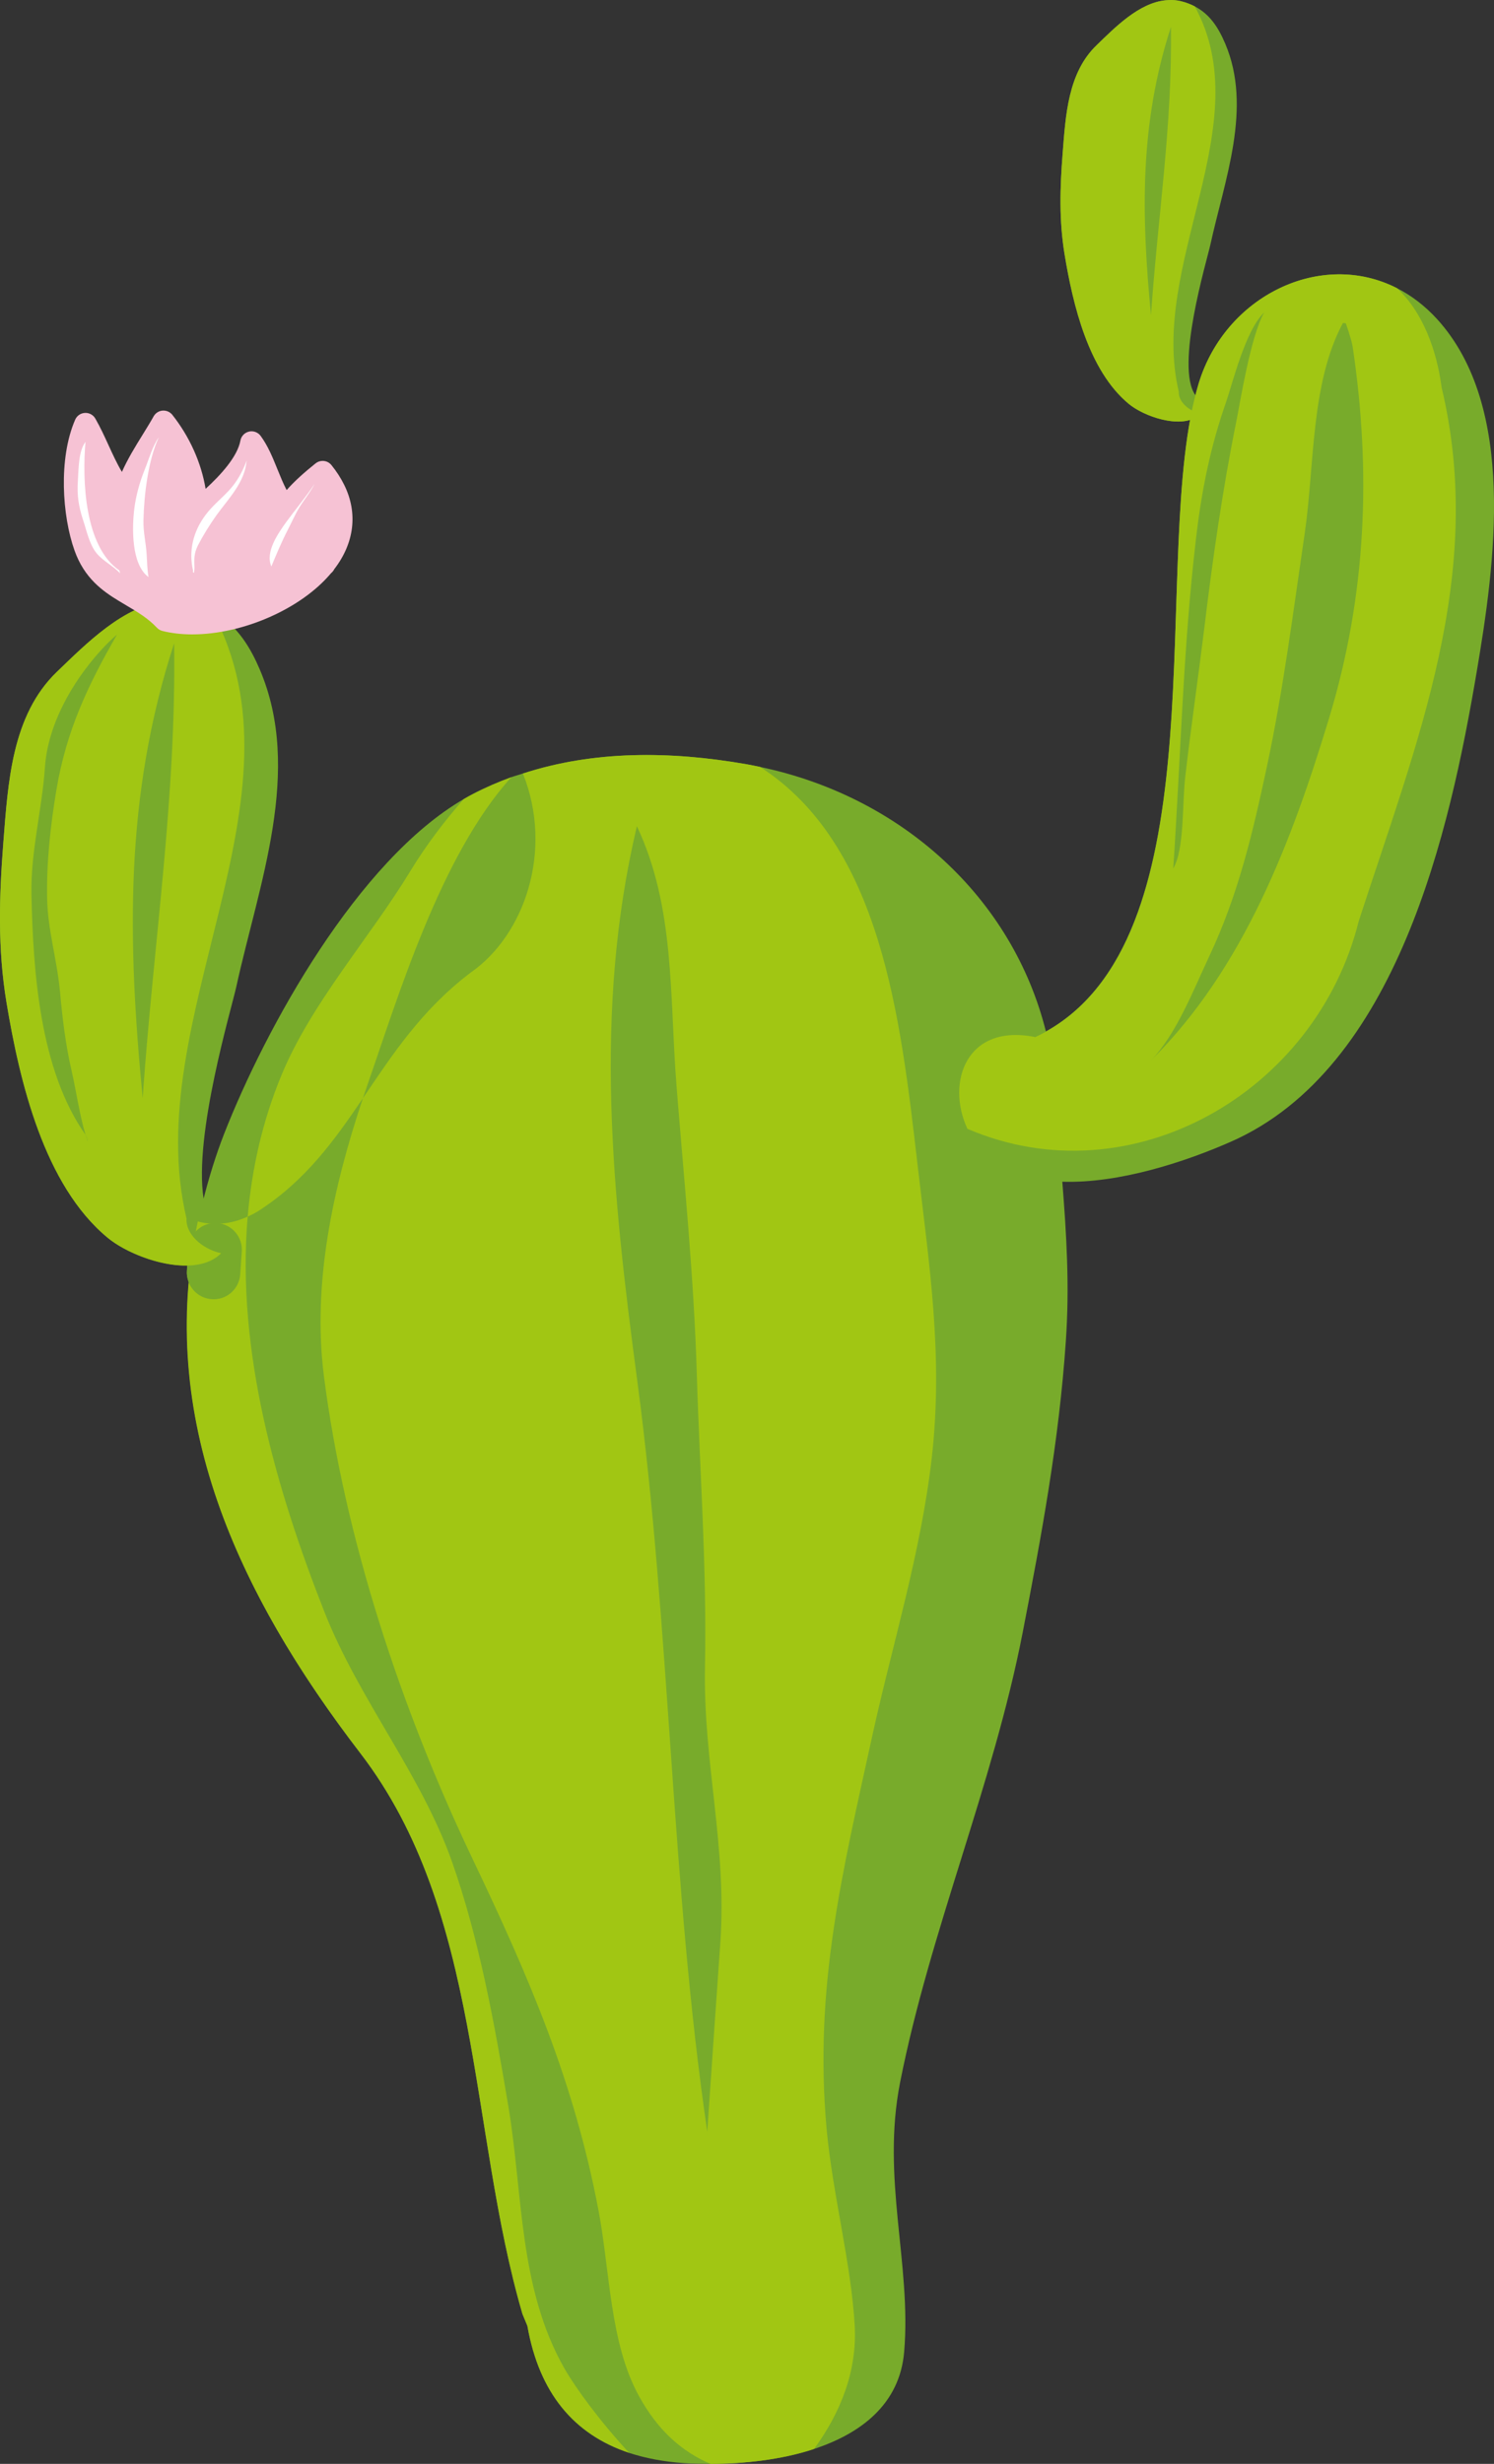<svg version="1.1" id="图层_1" x="0px" y="0px" width="66.051px" height="108.873px" viewBox="0 0 66.051 108.873" enable-background="new 0 0 66.051 108.873" xml:space="preserve" xmlns:xml="http://www.w3.org/XML/1998/namespace" xmlns="http://www.w3.org/2000/svg" xmlns:xlink="http://www.w3.org/1999/xlink">
  <rect x="0" y="0" width="66.051" height="108.873" fill="#333333" stroke="none"/>
  <path fill="#78AB2B" d="M63.542,14.108c-0.547-0.599-1.146-1.052-1.779-1.374c-3.361-1.716-7.582,0.333-8.764,4.195
	c-0.054,0.172-0.099,0.354-0.146,0.538c-0.917-1.259,0.505-5.945,0.662-6.669c0.624-2.852,1.866-6.034,0.649-8.88
	c-0.312-0.732-0.693-1.299-1.344-1.636c-0.174-0.089-0.365-0.167-0.583-0.222c-0.241-0.062-0.479-0.072-0.716-0.046
	c-1.17,0.12-2.221,1.189-3.041,1.984c-1.27,1.219-1.369,3.104-1.5,4.777c-0.12,1.521-0.163,2.974,0.088,4.483
	c0.368,2.215,1.053,5.118,2.84,6.593c0.584,0.482,1.861,0.961,2.707,0.704c-1.453,7.977,0.996,22.902-6.375,27.021
	c-1.477-5.905-6.369-10.374-12.638-11.687c-0.209-0.045-0.417-0.086-0.629-0.124c-3.34-0.58-6.712-0.608-9.856,0.416
	c-0.168,0.055-0.34,0.1-0.511,0.161c-0.572,0.21-1.138,0.453-1.691,0.74c-0.142,0.073-0.278,0.15-0.416,0.23
	c-4.688,2.724-8.744,10.078-10.593,14.797c-0.376,0.964-0.663,1.914-0.904,2.855c-0.445-2.818,1.239-8.404,1.451-9.386
	c0.986-4.5,2.948-9.521,1.028-14.006c-0.393-0.917-0.861-1.659-1.546-2.196c1.661-0.339,3.357-1.211,4.327-2.385
	c0.022-0.021,0.043-0.037,0.063-0.059c0.007-0.011,0.01-0.026,0.017-0.037c0.733-0.939,1.009-2.054,0.43-3.234
	c-0.129-0.262-0.295-0.527-0.511-0.793c-0.609,0.491-1.196,1.005-1.62,1.647c-0.714-0.844-0.904-2.116-1.523-2.954
	c-0.212,1.15-1.575,2.335-2.449,3.07c0.013-1.401-0.561-2.87-1.444-3.985c-0.561,1.002-1.411,2.115-1.67,3.253
	c-0.828-0.83-1.176-2.106-1.778-3.15c-0.662,1.521-0.554,3.911-0.016,5.412c0.37,1.043,1.032,1.534,1.747,1.969
	c0.33,0.202,0.672,0.395,1.003,0.618c-1.521,0.503-2.891,1.878-3.999,2.944c-2,1.926-2.156,4.902-2.365,7.539
	c-0.186,2.399-0.255,4.689,0.14,7.071c0.581,3.492,1.659,8.075,4.479,10.399c0.761,0.628,2.264,1.245,3.514,1.217l-0.017,0.237
	c-0.012,0.183,0.025,0.354,0.088,0.514c-0.668,7.59,2.704,14.453,7.585,20.811c5.376,7.004,4.781,16.629,7.163,24.777l0.217,0.521
	c0.522,2.966,2.06,4.798,4.495,5.609c0.734,0.239,1.546,0.393,2.441,0.454c0.364,0.025,0.756,0.028,1.159,0.033
	c1.475-0.006,3.122-0.177,4.579-0.66c2.092-0.687,3.788-1.996,3.983-4.282c0.332-3.902-1.019-7.664-0.177-11.924
	c1.326-6.703,4.102-13.117,5.416-19.861c0.841-4.328,1.604-8.433,1.908-12.858c0.174-2.462,0.029-4.753-0.154-7.072
	c2.535,0.083,5.46-0.889,7.455-1.768c7.361-3.241,9.688-13.8,10.863-20.747C66.096,24.922,67.064,17.992,63.542,14.108z
	 M12.653,23.07c0.407-0.558,0.877-1.111,1.254-1.689c-0.177,0.358-0.458,0.693-0.671,1.039c-0.188,0.309-0.33,0.64-0.496,0.959
	c-0.293,0.567-0.539,1.156-0.767,1.711l0.023-0.063C11.718,24.39,12.291,23.576,12.653,23.07z M4.262,24.436
	c-0.313-0.388-0.432-0.985-0.586-1.447c-0.197-0.59-0.278-1.113-0.233-1.74c0.035-0.519,0.019-1.299,0.336-1.723
	c-0.146,1.685-0.049,4.619,1.498,5.68l0.035,0.131C5.02,25.013,4.544,24.788,4.262,24.436z M9.099,22.74
	c0.285-0.383,0.673-0.696,1.001-1.044c0.302-0.32,0.517-0.672,0.691-1.06c0.039-0.084,0.095-0.239,0.112-0.29
	c-0.07,0.97-0.813,1.695-1.35,2.445c-0.296,0.42-0.564,0.848-0.799,1.303c-0.188,0.37-0.169,0.62-0.157,0.997
	c0,0.069-0.011,0.147-0.02,0.214c-0.053,0.004-0.037-0.03-0.058-0.066l0.023,0.002C8.322,24.337,8.545,23.471,9.099,22.74z
	 M5.935,22.499c0.074-0.593,0.234-1.175,0.456-1.73c0.184-0.456,0.354-1.066,0.631-1.447C6.549,20.324,6.366,21.889,6.342,23
	c-0.013,0.511,0.114,1,0.143,1.515c0.017,0.311,0.026,0.662,0.081,0.984C5.793,24.936,5.84,23.297,5.935,22.499z" class="color c1"/>
  <path fill="#A1C613" d="M22.476,93.077c-0.608-3.631-1.292-7.411-2.495-10.819c-1.383-3.899-4.108-7.147-5.642-11.041
	c-2.12-5.393-3.899-11.491-3.389-17.458c-0.765,0.351-1.547,0.399-2.205,0.214c-1.845,8.674,1.74,16.403,7.192,23.502
	c5.376,7.004,4.781,16.631,7.163,24.778l0.217,0.521c0.522,2.967,2.06,4.799,4.495,5.609c-1.286-1.388-2.341-2.83-2.852-3.714
	C22.925,101.104,23.127,96.972,22.476,93.077z M16.045,48.527c0.08-0.235,0.158-0.469,0.239-0.703
	c1.298-3.72,3.198-10.044,6.324-13.483c-0.572,0.21-1.138,0.453-1.691,0.74c-0.142,0.073-0.278,0.15-0.416,0.23
	c-0.873,0.997-1.671,2.048-2.364,3.188c-1.78,2.93-4.373,5.82-5.687,8.996c-0.85,2.046-1.316,4.149-1.5,6.265
	c0.172-0.077,0.336-0.162,0.505-0.269C13.538,52.14,14.799,50.366,16.045,48.527L16.045,48.527z M40.567,51.478
	c-0.758-6.546-1.617-14.151-6.963-17.59c-0.209-0.045-0.417-0.086-0.629-0.124c-3.34-0.58-6.712-0.608-9.856,0.416
	c1.366,3.419,0.062,7.155-2.316,8.8c-2.181,1.656-3.462,3.637-4.758,5.547c-1.327,3.962-2.246,8.188-1.724,12.281
	c0.918,7.145,3.385,14.653,6.567,21.322c2.511,5.264,4.491,9.846,5.572,15.538c0.509,2.683,0.498,5.847,1.778,8.188
	c0.858,1.57,1.924,2.479,3.174,3.018c1.475-0.006,3.122-0.177,4.579-0.66c1.19-1.631,1.908-3.464,1.795-5.461
	c-0.152-2.734-0.984-5.837-1.242-8.695c-0.563-6.264,0.703-11.332,2.021-17.356c0.871-3.979,2.135-8.025,2.625-12.244
	C41.715,59.879,41.077,55.896,40.567,51.478z M31.845,85.869c-0.198,2.774-0.386,5.553-0.576,8.325c0,0.003,0,0.003,0,0.003
	l-0.019,0.252c0.005-0.085,0.012-0.168,0.019-0.255c-1.597-10.854-1.628-22.166-3.096-33.19c-1.101-8.259-1.955-16.297-0.016-24.496
	c1.693,3.578,1.439,7.494,1.75,11.441c0.328,4.13,0.771,8.461,0.899,12.749c0.124,4.238,0.448,8.517,0.361,12.951
	C31.086,77.91,32.149,81.569,31.845,85.869z" class="color c2"/>
  <path fill="#A1C613" d="M31.269,94.197c0,0,0,0,0-0.003c-0.007,0.087-0.014,0.17-0.019,0.255L31.269,94.197z" class="color c2"/>
  <path opacity="0.7" fill="#A1C613" enable-background="new    " d="M31.269,94.197c0,0,0,0,0-0.003
	c-0.007,0.087-0.014,0.17-0.019,0.255L31.269,94.197z" class="color c2"/>
  <path fill="#A1C613" d="M63.734,17.113c-0.215-1.663-0.854-3.352-1.973-4.379c-3.361-1.716-7.582,0.333-8.763,4.195
	c-2.291,7.514,1.291,24.896-7.226,28.898c-3.051-0.621-3.957,2.003-3.002,4.053c7.231,3.102,15.413-1.6,17.302-9.182
	C62.65,32.761,65.7,25.365,63.734,17.113z M52.886,23.717c0.25-2.118,0.636-3.999,1.325-5.965c0.264-0.758,0.847-3.159,1.675-3.939
	c-0.601,1.062-1.062,3.997-1.23,4.821c-0.614,3.04-1.046,6.087-1.419,9.168c-0.266,2.165-0.584,4.333-0.834,6.502
	c-0.143,1.201-0.031,3.232-0.533,4.068C52.204,33.407,52.307,28.579,52.886,23.717z M58.762,31.727
	c-1.649,5.438-3.774,11.07-7.874,15.129c1.112-1.139,1.886-3.137,2.571-4.593c1.287-2.729,1.927-5.461,2.557-8.413
	c0.729-3.42,1.16-6.84,1.669-10.304c0.433-2.957,0.256-6.618,1.687-9.273l0.125,0.011c0.017,0.034,0.258,0.736,0.305,1.033
	C60.622,20.803,60.424,26.246,58.762,31.727z" class="color c2"/>
  <path fill="#78AB2B" d="M8.265,56.151c-0.046,0.65,0.445,1.214,1.096,1.259l0,0c0.651,0.047,1.212-0.445,1.259-1.097l0.069-1.01
	c0.045-0.65-0.444-1.214-1.095-1.258l0,0c-0.649-0.045-1.214,0.445-1.259,1.094L8.265,56.151L8.265,56.151z" class="color c1"/>
  <path fill="#A1C613" d="M8.247,53.848C6.132,44.969,13.88,35.226,9.362,26.99c-0.276-0.143-0.577-0.266-0.918-0.354
	c-0.385-0.098-0.76-0.114-1.128-0.075c-1.846,0.19-3.503,1.877-4.803,3.128c-2,1.926-2.156,4.902-2.365,7.539
	c-0.186,2.399-0.255,4.689,0.14,7.071c0.581,3.492,1.659,8.075,4.479,10.399c1.05,0.865,3.521,1.73,4.777,0.874
	c0.085-0.056,0.161-0.121,0.232-0.193C8.864,55.168,8.202,54.485,8.247,53.848z M7.699,28.424
	c0.096,6.932-0.915,13.207-1.391,20.097C5.635,41.551,5.499,35.197,7.699,28.424z M3.868,50.443
	c-0.033-0.095-0.056-0.197-0.085-0.295c-2.03-2.875-2.318-7.229-2.392-10.601c-0.041-1.917,0.463-3.739,0.593-5.62
	c0.126-1.9,1.191-3.761,2.445-5.157c0.228-0.251,0.492-0.52,0.743-0.729c-1.294,2.251-2.246,4.265-2.68,6.877
	c-0.266,1.58-0.441,3.233-0.408,4.799c0.029,1.395,0.438,2.687,0.566,4.08C2.762,45,2.889,46.105,3.16,47.293
	c0.218,0.949,0.351,1.944,0.622,2.855c0.035,0.048,0.059,0.104,0.095,0.151L3.868,50.443z" class="color c2"/>
  <path fill="#A1C613" d="M3.868,50.443l0.01-0.144c-0.036-0.047-0.06-0.103-0.095-0.151C3.813,50.246,3.835,50.348,3.868,50.443z" class="color c2"/>
  <path fill="#A1C613" d="M52.116,17.311c-1.343-5.631,3.569-11.807,0.706-17.029c-0.174-0.089-0.364-0.167-0.583-0.222
	c-0.24-0.062-0.479-0.072-0.716-0.046c-1.17,0.12-2.22,1.189-3.041,1.984c-1.269,1.219-1.369,3.104-1.5,4.777
	c-0.12,1.521-0.163,2.974,0.088,4.483c0.368,2.215,1.052,5.118,2.839,6.593c0.666,0.55,2.231,1.096,3.03,0.553
	c0.052-0.036,0.101-0.076,0.146-0.122C52.51,18.148,52.088,17.715,52.116,17.311z M51.768,1.193
	c0.063,4.394-0.581,8.373-0.882,12.738C50.459,9.514,50.374,5.485,51.768,1.193z" class="color c2"/>
  <path opacity="0.7" fill="#A1C613" enable-background="new    " d="M56.258,13.426c-0.129,0.031-0.252,0.175-0.372,0.386
	c0.155-0.145,0.317-0.241,0.491-0.252L56.258,13.426z" class="color c2"/>
  <path fill="#F6C2D4" d="M4.262,24.436c-0.313-0.388-0.432-0.985-0.586-1.447c-0.197-0.59-0.278-1.113-0.233-1.74
	c0.035-0.519,0.019-1.299,0.336-1.723c-0.146,1.685-0.049,4.619,1.498,5.68l0.035,0.131C5.02,25.013,4.544,24.788,4.262,24.436z" class="color c3"/>
  <path fill="#F6C2D4" d="M12.653,23.07c0.407-0.558,0.877-1.111,1.254-1.689c-0.177,0.358-0.458,0.693-0.671,1.039
	c-0.188,0.309-0.33,0.64-0.496,0.959c-0.293,0.567-0.539,1.156-0.767,1.711l0.023-0.063C11.718,24.39,12.291,23.576,12.653,23.07z" class="color c3"/>
  <path fill="#F6C2D4" d="M9.099,22.74c0.285-0.383,0.673-0.696,1.001-1.044c0.302-0.32,0.517-0.672,0.691-1.06
	c0.039-0.084,0.095-0.239,0.112-0.29c-0.07,0.97-0.813,1.695-1.35,2.445c-0.296,0.42-0.564,0.848-0.799,1.303
	c-0.188,0.37-0.169,0.62-0.157,0.997c0,0.069-0.011,0.147-0.02,0.214c-0.053,0.004-0.037-0.03-0.058-0.066l0.023,0.002
	C8.322,24.337,8.545,23.471,9.099,22.74z" class="color c3"/>
  <path fill="#F6C2D4" d="M5.935,22.499c0.074-0.593,0.234-1.175,0.456-1.73c0.184-0.456,0.354-1.066,0.631-1.447
	C6.549,20.324,6.366,21.889,6.342,23c-0.013,0.511,0.114,1,0.143,1.515c0.017,0.311,0.026,0.662,0.081,0.984
	C5.793,24.936,5.84,23.297,5.935,22.499z" class="color c3"/>
  <path fill="#F6C2D4" d="M15.224,21.439c-0.152-0.31-0.345-0.609-0.571-0.888c-0.099-0.122-0.243-0.185-0.389-0.185
	c-0.11,0-0.221,0.036-0.313,0.11c-0.496,0.399-0.919,0.771-1.278,1.179c-0.15-0.283-0.276-0.597-0.408-0.921
	c-0.205-0.507-0.417-1.032-0.742-1.473c-0.096-0.129-0.246-0.203-0.402-0.203c-0.038,0-0.075,0.004-0.113,0.013
	c-0.194,0.045-0.343,0.201-0.379,0.396c-0.133,0.72-0.875,1.523-1.539,2.134c-0.19-1.147-0.702-2.298-1.47-3.269
	c-0.095-0.12-0.24-0.189-0.392-0.189c-0.013,0-0.026,0-0.04,0.001c-0.166,0.013-0.315,0.109-0.396,0.254
	c-0.146,0.261-0.313,0.529-0.482,0.804c-0.317,0.512-0.662,1.069-0.92,1.651c-0.216-0.359-0.401-0.764-0.592-1.181
	c-0.179-0.392-0.365-0.796-0.584-1.177c-0.089-0.155-0.255-0.25-0.433-0.25c-0.009,0-0.019,0-0.028,0.001
	c-0.188,0.01-0.355,0.126-0.43,0.3c-0.748,1.719-0.572,4.261-0.028,5.78c0.432,1.219,1.237,1.789,1.958,2.227
	c0.109,0.067,0.221,0.133,0.333,0.199c0.49,0.289,0.953,0.563,1.35,0.985c0.065,0.07,0.15,0.119,0.243,0.143
	c0.403,0.101,0.848,0.152,1.321,0.152c2.246,0,4.817-1.133,6.13-2.698c0.027-0.024,0.049-0.045,0.07-0.068
	c0.033-0.036,0.06-0.077,0.081-0.121c0,0,0-0.001,0.001-0.001C15.665,23.997,15.829,22.672,15.224,21.439z" class="color c3"/>
  <path fill="#FFFFFF" d="M6.391,20.769c-0.222,0.555-0.382,1.137-0.456,1.73c-0.095,0.798-0.142,2.437,0.631,3
	c-0.055-0.322-0.064-0.673-0.081-0.984C6.456,24,6.329,23.511,6.342,23c0.024-1.111,0.207-2.676,0.68-3.678
	C6.745,19.703,6.575,20.313,6.391,20.769z" class="color c4"/>
  <path fill="#FFFFFF" d="M3.779,19.526c-0.317,0.424-0.301,1.204-0.336,1.723c-0.045,0.627,0.036,1.15,0.233,1.74
	c0.154,0.462,0.273,1.059,0.586,1.447c0.282,0.352,0.758,0.577,1.05,0.901l-0.035-0.131C3.73,24.145,3.633,21.211,3.779,19.526z" class="color c4"/>
  <path fill="#FFFFFF" d="M11.996,25.027l-0.023,0.063c0.228-0.555,0.474-1.144,0.767-1.711c0.166-0.319,0.308-0.65,0.496-0.959
	c0.213-0.346,0.494-0.681,0.671-1.039c-0.377,0.578-0.847,1.131-1.254,1.689C12.291,23.576,11.718,24.39,11.996,25.027z" class="color c4"/>
  <path fill="#FFFFFF" d="M10.1,21.696c-0.328,0.348-0.716,0.661-1.001,1.044c-0.554,0.731-0.777,1.597-0.557,2.501l-0.023-0.002
	c0.02,0.034,0.006,0.066,0.05,0.066c0.002,0,0.005,0,0.008,0c0.009-0.067,0.02-0.145,0.02-0.214
	c-0.012-0.377-0.031-0.627,0.157-0.997c0.235-0.455,0.503-0.883,0.799-1.303c0.537-0.75,1.28-1.475,1.35-2.445
	c-0.017,0.051-0.073,0.206-0.112,0.29C10.617,21.024,10.402,21.376,10.1,21.696z" class="color c4"/>
</svg>